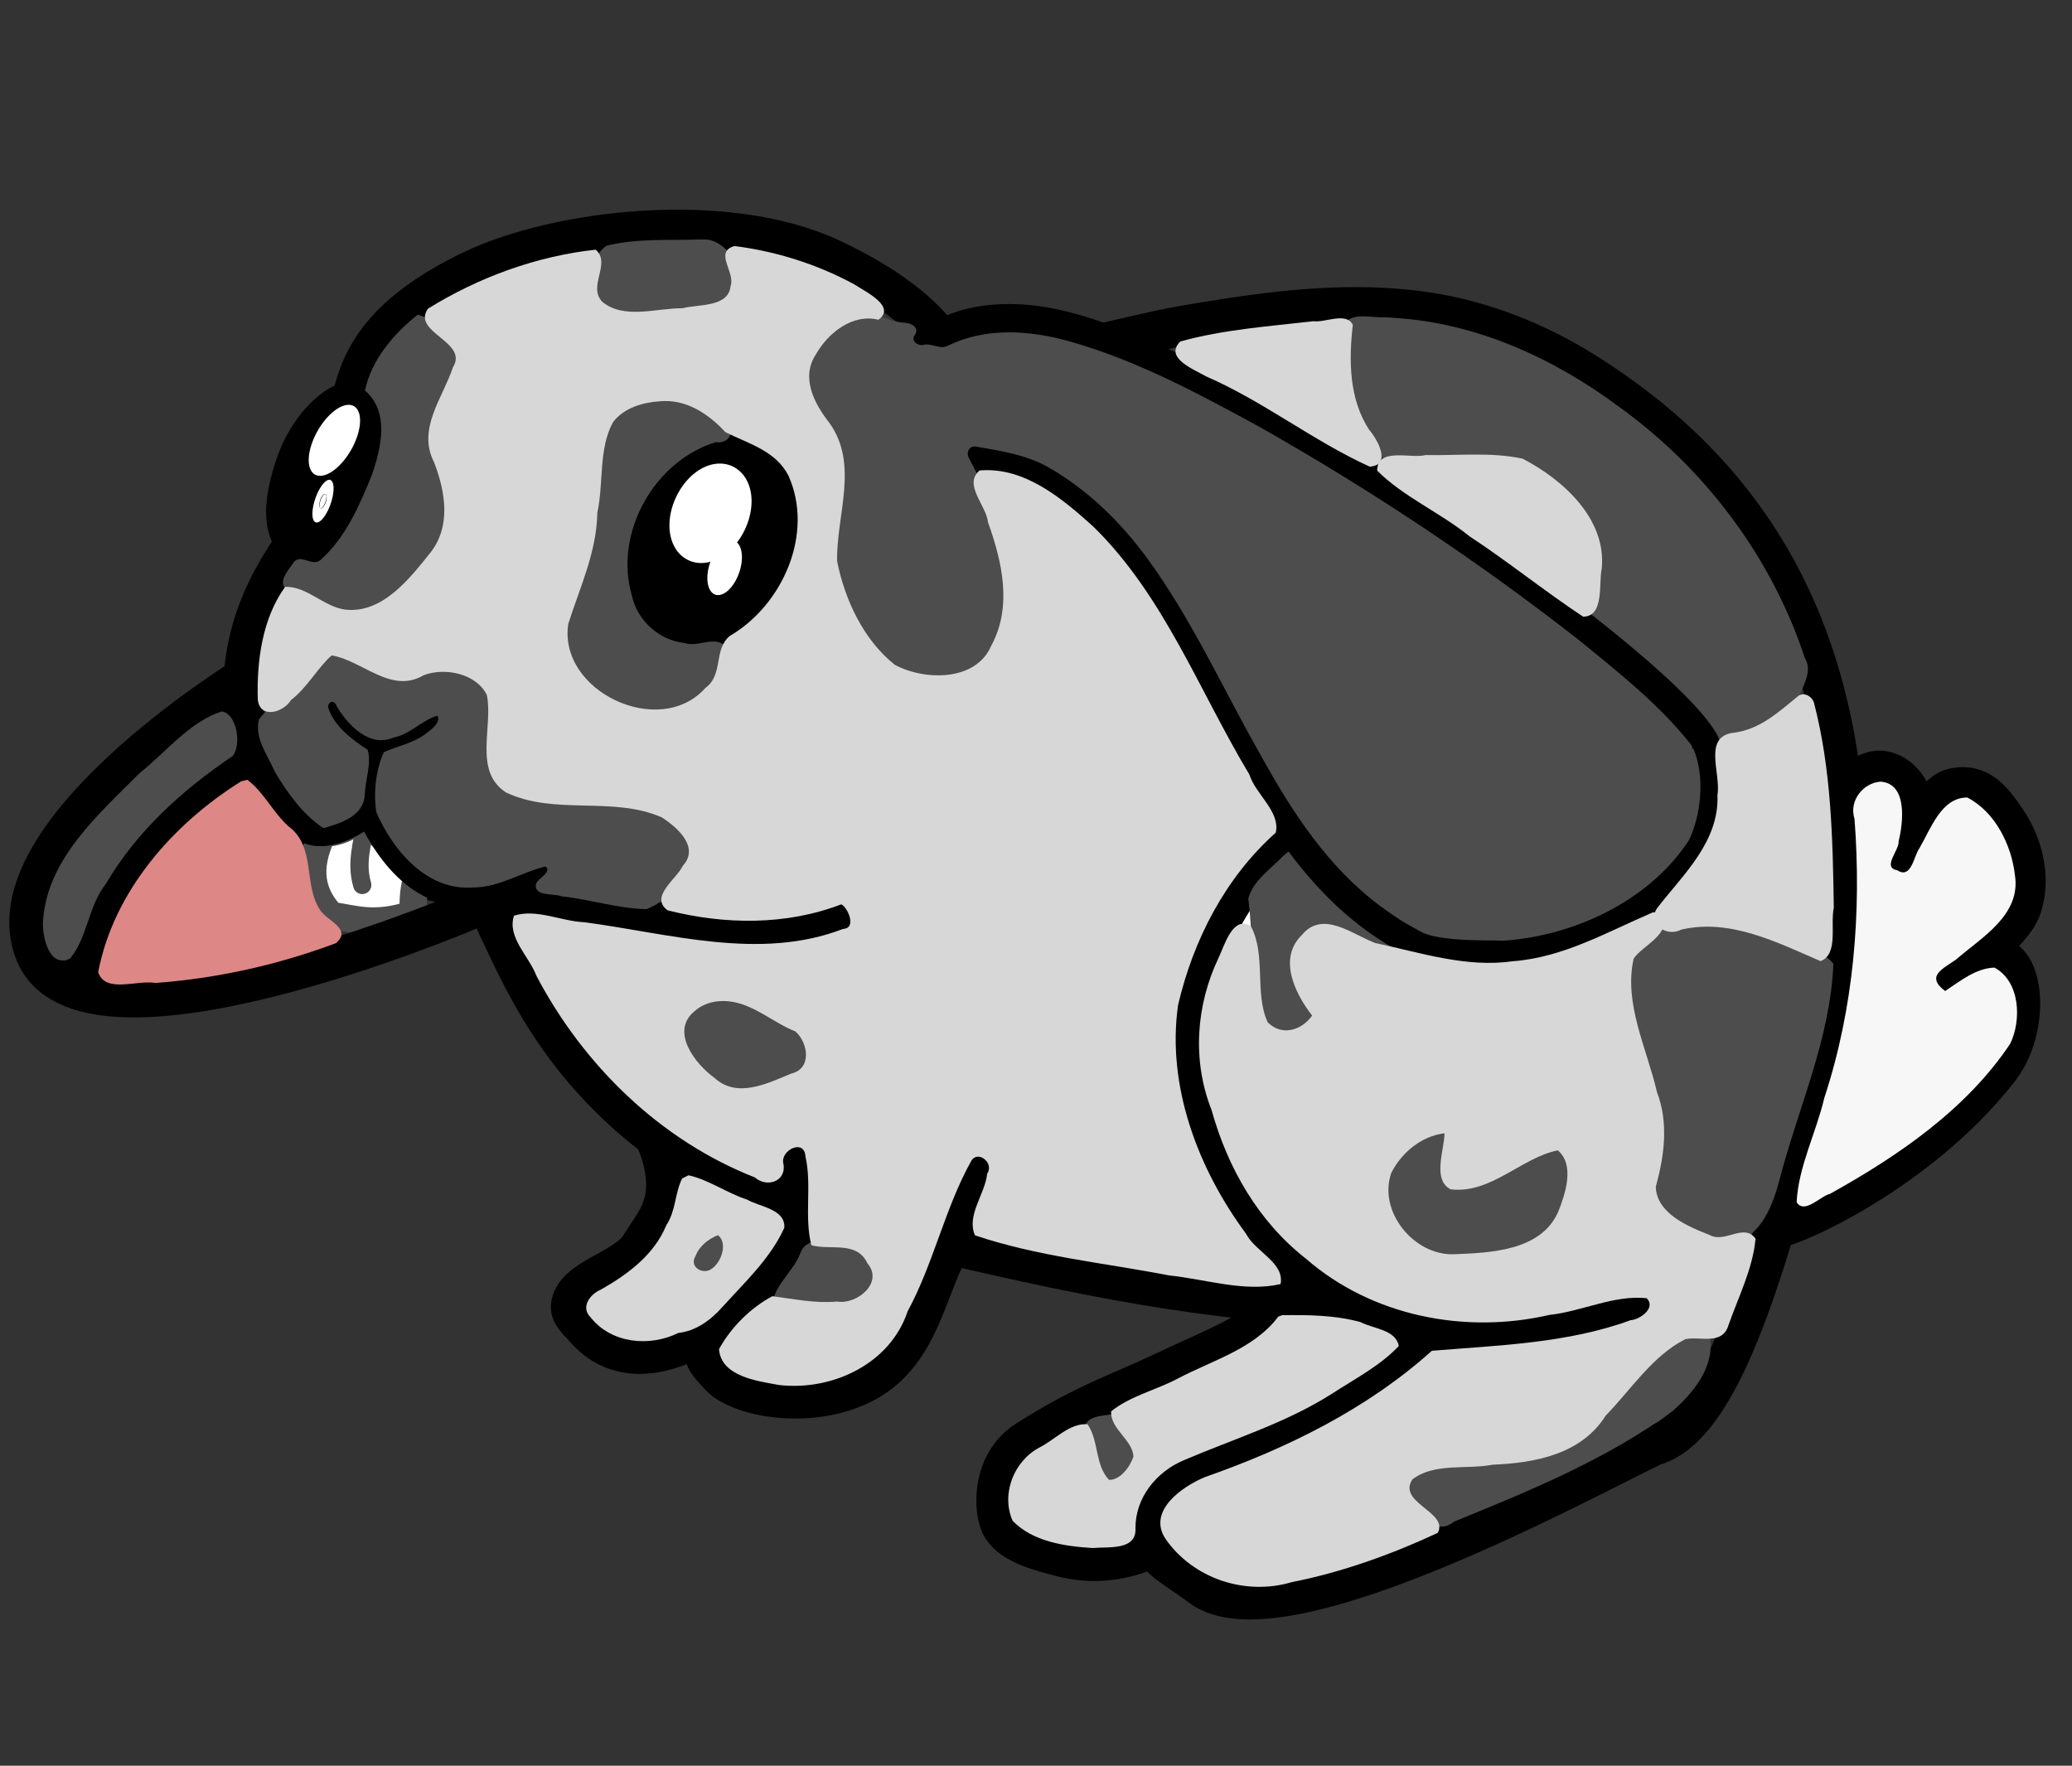 <?xml version="1.0" encoding="UTF-8" standalone="no"?>
<!-- Created with Inkscape (http://www.inkscape.org/) -->

<svg
   xmlns:dc="http://purl.org/dc/elements/1.1/"
   xmlns:cc="http://creativecommons.org/ns#"
   xmlns:rdf="http://www.w3.org/1999/02/22-rdf-syntax-ns#"
   xmlns:svg="http://www.w3.org/2000/svg"
   xmlns="http://www.w3.org/2000/svg"
   xmlns:sodipodi="http://sodipodi.sourceforge.net/DTD/sodipodi-0.dtd"
   xmlns:inkscape="http://www.inkscape.org/namespaces/inkscape"
   width="88"
   height="75"
   id="svg10388"
   version="1.1"
   inkscape:version="0.48.5 r10040"
   sodipodi:docname="bunny-jump3.svg"
   inkscape:export-filename="/home/rhiannon/caveexplorer/lua-cave-gen/assets/bunny-jump3.png"
   inkscape:export-xdpi="90"
   inkscape:export-ydpi="90">
  <rect width="100%" height="100%" fill="#333333" stroke="none"/>
  <defs
     id="defs10390" />
  <sodipodi:namedview
     id="base"
     pagecolor="#ffffff"
     bordercolor="#666666"
     borderopacity="1.0"
     inkscape:pageopacity="0.0"
     inkscape:pageshadow="2"
     inkscape:zoom="2.8284271"
     inkscape:cx="123.35192"
     inkscape:cy="46.447184"
     inkscape:document-units="px"
     inkscape:current-layer="layer1"
     showgrid="false"
     fit-margin-top="0"
     fit-margin-left="0"
     fit-margin-right="0"
     fit-margin-bottom="0"
     inkscape:window-width="1278"
     inkscape:window-height="781"
     inkscape:window-x="0"
     inkscape:window-y="17"
     inkscape:window-maximized="0"
     showguides="true"
     inkscape:guide-bbox="true">
    <sodipodi:guide
       orientation="1,0"
       position="-9,3.625"
       id="guide12968" />
  </sodipodi:namedview>
  <g
     inkscape:label="Layer 1"
     inkscape:groupmode="layer"
     id="layer1"
     transform="translate(-293.883,-149.223)">
    <path
       style="fill:#ffffff;fill-opacity:0;fill-rule:nonzero;stroke:#000000;stroke-width:1.705;stroke-linecap:butt;stroke-linejoin:miter;stroke-miterlimit:4;stroke-opacity:1;stroke-dasharray:none"
       d="m 334.072,164.005 c 0,0 -0.868,-1.93 -4.952,-3.818 -4.425,-2.046 -11.565,-1.233 -15.235,0.544 -7.053,3.415 -4.173,7.113 -6.214,9.818 -1.999,2.649 -3.377,4.694 -3.468,8.014 -0.069,2.529 1.705,6.068 5.119,7.194 5.817,1.919 8.611,1.797 12.89,2.712 3.376,0.722 5.713,0.54 7.982,-0.546"
       id="path9922-1-4-5"
       inkscape:connector-curvature="0"
       sodipodi:nodetypes="cssssssc" />
    <path
       style="fill:#000000;fill-opacity:1;fill-rule:nonzero;stroke:#000000;stroke-width:1.705;stroke-linecap:butt;stroke-linejoin:miter;stroke-miterlimit:4;stroke-opacity:1;stroke-dasharray:none"
       d="m 309.541,166.602 c 0.834,1.777 -1.87,6.303 -2.394,6.111 -0.926,-0.339 -1.585,-1.256 -0.67,-3.839 0.724,-2.043 2.58,-3.303 3.064,-2.271 z"
       id="path9924-5-2-5"
       inkscape:connector-curvature="0"
       sodipodi:nodetypes="ssss" />
    <path
       sodipodi:type="arc"
       style="fill:#ffffff;fill-opacity:1;fill-rule:nonzero;stroke:#ffffff;stroke-width:7.897;stroke-linecap:butt;stroke-linejoin:miter;stroke-miterlimit:4;stroke-opacity:1;stroke-dasharray:none"
       id="path9926-2-1-0"
       sodipodi:cx="246.53337"
       sodipodi:cy="1104.5435"
       sodipodi:rx="3.8544929"
       sodipodi:ry="4.1628523"
       d="m 250.388,1104.543 a 3.854,4.163 0 1 1 -7.709,0 3.854,4.163 0 1 1 7.709,0 z"
       transform="matrix(0.091,0.052,-0.102,0.179,398.314,-42.607)"
       inkscape:transform-center-x="4.2447684"
       inkscape:transform-center-y="0.4997621" />
    <path
       sodipodi:type="arc"
       style="fill:#ffffff;fill-opacity:1;fill-rule:nonzero;stroke:#ffffff;stroke-width:16.733;stroke-linecap:butt;stroke-linejoin:miter;stroke-miterlimit:4;stroke-opacity:1;stroke-dasharray:none"
       id="path9926-1-7-1-1"
       sodipodi:cx="246.53337"
       sodipodi:cy="1104.5435"
       sodipodi:rx="3.8544929"
       sodipodi:ry="4.1628523"
       d="m 250.388,1104.543 a 3.854,4.163 0 1 1 -7.709,0 3.854,4.163 0 1 1 7.709,0 z"
       transform="matrix(0.023,0.019,-0.028,0.07,332.858,88.507)"
       inkscape:transform-center-x="1.0893764"
       inkscape:transform-center-y="0.12830452" />
    <path
       style="fill:#000000;fill-opacity:1;fill-rule:nonzero;stroke:#000000;stroke-width:1.162;stroke-linecap:butt;stroke-linejoin:miter;stroke-miterlimit:4;stroke-opacity:1"
       d="m 326.937,173.736 c -1.088,2.128 -3.224,3.191 -4.77,2.376 -1.546,-0.816 -1.917,-3.202 -0.829,-5.33 1.088,-2.128 3.224,-3.191 4.77,-2.376 1.546,0.816 1.917,3.202 0.829,5.33 z"
       id="path9946-1-9-0"
       inkscape:connector-curvature="0" />
    <path
       sodipodi:type="arc"
       style="fill:#ffffff;fill-opacity:1;fill-rule:nonzero;stroke:#ffffff;stroke-width:6.149;stroke-linecap:butt;stroke-linejoin:miter;stroke-miterlimit:4;stroke-opacity:1;stroke-dasharray:none"
       id="path9949-4-8-0"
       sodipodi:cx="217.08504"
       sodipodi:cy="1121.1949"
       sodipodi:rx="5.5504699"
       sodipodi:ry="8.4798841"
       d="m 222.636,1121.195 a 5.55,8.48 0 1 1 -11.101,0 5.55,8.48 0 1 1 11.101,0 z"
       transform="matrix(0.167,0.085,-0.084,0.171,381.986,-39.151)" />
    <path
       sodipodi:type="arc"
       style="fill:#ffffff;fill-opacity:1;fill-rule:nonzero;stroke:#ffffff;stroke-width:6.197;stroke-linecap:butt;stroke-linejoin:miter;stroke-miterlimit:4;stroke-opacity:1;stroke-dasharray:none"
       id="path9926-1-4-2-7-6"
       sodipodi:cx="246.53337"
       sodipodi:cy="1104.5435"
       sodipodi:rx="3.8544929"
       sodipodi:ry="4.1628523"
       d="m 250.388,1104.543 a 3.854,4.163 0 1 1 -7.709,0 3.854,4.163 0 1 1 7.709,0 z"
       transform="matrix(0.094,0.014,-0.046,0.16,352.294,-6.844)"
       inkscape:transform-center-x="3.6010486"
       inkscape:transform-center-y="1.6386612" />
    <path
       style="fill:#ffffff;fill-opacity:1;fill-rule:nonzero;stroke:#4d4d4d;stroke-width:1.162;stroke-linecap:round;stroke-linejoin:miter;stroke-miterlimit:4;stroke-opacity:1;stroke-dasharray:none"
       d="m 307.605,184.6 c -0.766,1.555 -0.463,2.646 0.355,3.512 0.907,0.11 1.81,0.502 3.479,-0.076 -0.053,-1.148 0.179,-1.645 0.444,-2.422 -0.769,-0.664 -2.133,-0.304 -2.29,-2.022 -0.455,0.555 -1.279,1.057 -1.988,1.009 z"
       id="path9973-5-7-5"
       inkscape:connector-curvature="0"
       sodipodi:nodetypes="cccccc" />
    <path
       style="fill:#ffffff;fill-opacity:1;fill-rule:nonzero;stroke:#4d4d4d;stroke-width:0.775;stroke-linecap:round;stroke-linejoin:miter;stroke-miterlimit:4;stroke-opacity:1;stroke-dasharray:none"
       d="m 309.372,184.313 c -0.057,0.633 -0.395,1.524 -0.104,2.498"
       id="path9975-2-8-5"
       inkscape:connector-curvature="0"
       sodipodi:nodetypes="cc" />
    <path
       style="fill:#ffffff;fill-opacity:0;fill-rule:nonzero;stroke:#000000;stroke-width:1.162;stroke-linecap:round;stroke-linejoin:miter;stroke-miterlimit:4;stroke-opacity:1;stroke-dasharray:none"
       d="m 306.421,183.903 c 0.474,1.084 1.908,0.766 3.109,-0.199 l 0.278,-2.633"
       id="path9969-4-7-0"
       inkscape:connector-curvature="0"
       sodipodi:nodetypes="ccc" />
    <path
       style="fill:#ffffff;fill-opacity:1;fill-rule:nonzero;stroke:#000000;stroke-width:1.162;stroke-linecap:round;stroke-linejoin:miter;stroke-miterlimit:4;stroke-opacity:1;stroke-dasharray:none"
       d="m 309.566,183.7 c 2.317,4.854 5.411,3.503 7.393,2.5"
       id="path9971-3-6-8"
       inkscape:connector-curvature="0"
       sodipodi:nodetypes="cc" />
    <path
       style="fill:#ffffff;fill-opacity:1;fill-rule:nonzero;stroke:#000000;stroke-width:1.162;stroke-linecap:round;stroke-linejoin:miter;stroke-miterlimit:4;stroke-opacity:1;stroke-dasharray:none"
       d="m 307.963,179.215 c 0.3,0.813 0.918,1.244 1.763,1.713 1.084,-0.037 2.156,-0.566 2.606,-1.16"
       id="path9977-6-2-7"
       inkscape:connector-curvature="0"
       sodipodi:nodetypes="ccc" />
    <path
       style="fill:#ffffff;fill-opacity:0;fill-rule:nonzero;stroke:#000000;stroke-width:1.705;stroke-linecap:round;stroke-linejoin:miter;stroke-miterlimit:4;stroke-opacity:1;stroke-dasharray:none"
       d="m 304.216,178.025 c 0,0 -10.804,6.663 -8.851,11.641 2.027,5.169 18.308,-1.739 18.308,-1.739"
       id="path9981-8-5-8"
       inkscape:connector-curvature="0"
       sodipodi:nodetypes="csc" />
    <path
       style="fill:#ffffff;fill-opacity:0;fill-rule:nonzero;stroke:#000000;stroke-width:1.705;stroke-linecap:round;stroke-linejoin:miter;stroke-miterlimit:4;stroke-opacity:1;stroke-dasharray:none"
       d="m 304.68,181.425 c -1.728,1.094 -6.071,3.462 -7.3,9.379"
       id="path9983-5-0-1"
       inkscape:connector-curvature="0"
       sodipodi:nodetypes="cc" />
    <path
       style="fill:#ffffff;fill-opacity:0;fill-rule:nonzero;stroke:#000000;stroke-width:1.705;stroke-linecap:round;stroke-linejoin:miter;stroke-miterlimit:4;stroke-opacity:1;stroke-dasharray:none"
       d="m 314.38,187.324 c 1.147,1.931 2.201,5.809 6.384,9.437 3.664,3.178 8.515,4.184 13.235,5.28 6.099,1.416 13.322,3.007 20.728,2.589 2.206,-0.062 -3.775,5.078 -8.988,6.478 -1.349,0.362 -3.736,1.473 -2.972,3.583 0.3,0.829 1.014,1.087 2.132,1.929 3.295,2.48 15.799,-4.338 19.193,-5.987 3.329,-0.913 5.19,-9.64 6.838,-14.877 0.003,-0.009 0.007,-0.015 0.009,-0.023 1.083,-2.633 1.359,-5.698 1.388,-8.531 0.104,-10.165 -3.403,-17.35 -11.217,-22.217 -1.989,-1.239 -4.258,-2.133 -6.572,-2.491 -0.648,-0.1 -1.306,-0.163 -1.96,-0.196 -2.837,-0.142 -5.715,0.291 -8.515,0.774 -2.109,0.364 -7.311,1.78 -8.334,1.759"
       id="path9985-3-2-7"
       inkscape:connector-curvature="0"
       sodipodi:nodetypes="csscssscccsccscc" />
    <path
       style="fill:#ffffff;fill-opacity:1;fill-rule:nonzero;stroke:#000000;stroke-width:1.705;stroke-linecap:round;stroke-linejoin:miter;stroke-miterlimit:4;stroke-opacity:1;stroke-dasharray:none"
       d="m 327.66,198.413 c 0,0 0.112,1.771 0.035,2.907 -0.068,0.995 -1.006,1.595 -1.572,2.482 -0.674,1.056 -2.188,1.7 -2.293,2.883 -0.031,0.344 0.347,0.655 0.6,0.951 0.77,0.897 3.742,1.496 6.031,0.383 2.281,-1.109 2.683,-3.614 3.536,-5.386 0.465,-0.966 1.409,-3.819 1.409,-3.819"
       id="path9989-2-5-5"
       inkscape:connector-curvature="0"
       sodipodi:nodetypes="cssssssc" />
    <path
       style="fill:#ffffff;fill-opacity:0;fill-rule:nonzero;stroke:#000000;stroke-width:1.705;stroke-linecap:round;stroke-linejoin:miter;stroke-miterlimit:4;stroke-opacity:1;stroke-dasharray:none"
       d="m 321.673,197.484 c 0,0 0.574,1.133 0.497,2.268 -0.068,0.995 -0.53,1.512 -1.095,2.399 -0.674,1.056 -2.838,1.37 -2.943,2.554 -0.031,0.345 0.347,0.655 0.6,0.951 0.77,0.897 2.193,1.618 4.482,0.505"
       id="path9989-3-1-0-5"
       inkscape:connector-curvature="0"
       sodipodi:nodetypes="cssssc" />
    <path
       style="fill:#ffffff;fill-opacity:1;fill-rule:nonzero;stroke:#000000;stroke-width:1.705;stroke-linecap:round;stroke-linejoin:miter;stroke-miterlimit:4;stroke-opacity:1;stroke-dasharray:none"
       d="m 363.496,204.694 c 0,0 -3.673,1.097 -5.569,1.209 -1.589,0.094 -3.243,0.044 -4.754,-0.458 -1.861,-0.618 -3.602,-1.707 -5.031,-3.053 -1.036,-0.976 -1.875,-2.202 -2.433,-3.513 -0.886,-2.079 -1.849,-4.441 -1.348,-6.646 1.785,-7.862 6.658,-8.924 9.907,-9.525 5.34,-0.987 10.635,1.299 10.635,1.299"
       id="path10011-1-7-9"
       inkscape:connector-curvature="0"
       sodipodi:nodetypes="cssssssc" />
    <path
       style="fill:#000000;fill-opacity:0;fill-rule:nonzero;stroke:#000000;stroke-width:1.705;stroke-linecap:round;stroke-linejoin:miter;stroke-miterlimit:4;stroke-opacity:1;stroke-dasharray:none"
       d="m 347.637,204.568 c 0.394,0.975 -1.771,1.713 -4.416,2.972 -1.606,0.765 -3.291,1.307 -5.746,2.882 -1.502,0.964 -1.427,3.036 -1.029,3.676 0.461,0.741 1.724,1.04 2.567,1.256 2.158,0.553 3.817,-0.417 3.817,-0.417"
       id="path10014-9-0-1"
       inkscape:connector-curvature="0"
       sodipodi:nodetypes="cssssc" />
    <path
       style="fill:#000000;fill-opacity:0;fill-rule:nonzero;stroke:#000000;stroke-width:1.705;stroke-linecap:round;stroke-linejoin:miter;stroke-miterlimit:4;stroke-opacity:1;stroke-dasharray:none"
       d="m 369.392,201.312 c -0.178,0.345 5.74,-2.009 9.379,-6.666 1.24,-1.587 1.119,-4.201 0.183,-4.674 -0.937,-0.472 -2.805,1.08 -2.805,1.08 0,0 3.108,-1.919 3.576,-3.266 0.467,-1.347 -0.01,-2.786 -0.608,-3.671 -0.598,-0.886 -1.156,-1.663 -2.296,-1.403 -1.14,0.26 -2.336,3.624 -2.336,3.624 0,0 0.964,-2.15 0.623,-3.174 -0.188,-0.565 -0.656,-1.133 -1.327,-1.202 -0.67,-0.069 -1.451,0.746 -1.451,0.746"
       id="path10020-6-2-8"
       inkscape:connector-curvature="0"
       sodipodi:nodetypes="csscssscssc" />
    <path
       style="fill:#000000;fill-opacity:0;fill-rule:nonzero;stroke:#502d16;stroke-width:0;stroke-linecap:round;stroke-linejoin:miter;stroke-miterlimit:4;stroke-opacity:1;stroke-dasharray:none"
       d="m 331.958,162.572 c -0.229,0.965 -0.418,2.016 -0.201,2.994 0.944,0.71 2.522,0.25 3.264,1.318 0.409,0.605 0.8,1.722 -0.007,2.212 -0.438,0.365 -1.025,0.224 -1.516,0.356 -0.115,0.486 0.469,0.867 0.582,1.324 1.589,3.459 1.023,7.391 0.35,11.008 -0.644,3.861 -1.744,7.783 -1.171,11.721 0.274,1.795 0.923,3.625 2.393,4.78 2.294,1.896 5.435,2.999 8.408,2.404 1.624,-0.347 3.274,-1.509 3.584,-3.228 -0.062,-3.335 -0.974,-6.582 -1.772,-9.802 -1.715,-6.185 -3.664,-12.375 -6.74,-18.027 -1.106,-1.934 -2.48,-4.043 -4.7,-4.758 -0.541,-0.19 -1.309,0.058 -1.724,-0.382 -0.231,-0.403 0.317,-0.605 0.395,-0.914 -0.236,-0.438 -0.726,-0.74 -1.092,-1.053 l -0.054,0.045 z"
       id="path10024-4-6-0"
       inkscape:connector-curvature="0" />
    <path
       style="fill:#4d4d4d;fill-opacity:1;fill-rule:nonzero;stroke:#000000;stroke-width:0;stroke-linecap:round;stroke-linejoin:miter;stroke-miterlimit:4;stroke-opacity:1;stroke-dasharray:none"
       d="m 352.672,162.697 c -0.505,0.031 -1.099,-0.168 -1.548,0.121 -0.254,0.651 -0.149,1.402 -0.212,2.093 -0.05,1.184 0.403,2.375 1.144,3.285 0.905,1.043 2.427,0.799 3.636,0.647 0.854,-0.087 1.745,-0.049 2.587,0.07 1.469,0.744 2.93,1.91 3.325,3.582 0.07,1.261 -0.339,2.493 -0.305,3.749 0.157,1.158 0.955,2.113 1.759,2.906 1.235,1.175 2.991,1.89 4.697,1.513 0.997,-0.189 2.075,-0.663 2.465,-1.679 0.193,-0.585 0.682,-1.216 0.312,-1.826 -1.414,-4.28 -4.235,-8.025 -7.873,-10.646 -2.768,-2.062 -6.036,-3.562 -9.513,-3.784 -0.158,-0.015 -0.316,-0.023 -0.475,-0.03 z"
       id="path10044-6-0-5"
       inkscape:connector-curvature="0" />
    <path
       style="fill:#4d4d4d;fill-opacity:1;fill-rule:nonzero;stroke:#000000;stroke-width:0;stroke-linecap:round;stroke-linejoin:miter;stroke-miterlimit:4;stroke-opacity:1;stroke-dasharray:none"
       d="m 311.585,162.621 c -1.014,0.809 -1.934,1.911 -2.202,3.191 1.059,0.906 0.687,2.449 0.294,3.584 -0.522,1.287 -1.106,2.641 -2.144,3.575 -0.372,0.405 -0.904,-0.32 -1.213,0.192 -0.235,0.327 -0.729,0.895 -0.149,1.157 1.068,0.687 2.4,1.7 3.723,1.02 1.508,-0.846 2.812,-2.252 3.229,-3.965 0.438,-1.585 -1.294,-3.032 -0.499,-4.584 0.324,-0.909 1.237,-1.813 0.886,-2.84 -0.4,-0.67 -1.159,-1.123 -1.868,-1.361 l -0.057,0.031 z"
       id="path10078-8-2-4"
       inkscape:connector-curvature="0" />
    <path
       style="fill:#4d4d4d;fill-opacity:1;fill-rule:nonzero;stroke:#000000;stroke-width:0;stroke-linecap:round;stroke-linejoin:miter;stroke-miterlimit:4;stroke-opacity:1;stroke-dasharray:none"
       d="m 322.197,165.907 c -1.143,-0.039 -2.656,0.39 -2.874,1.692 -0.35,1.801 -0.339,3.666 -0.623,5.469 -0.494,1.266 -1.616,2.659 -0.966,4.071 0.868,1.869 3.111,3.097 5.13,2.434 1.111,-0.424 2.228,-1.647 1.83,-2.904 -0.459,-0.468 -1.187,0.07 -1.746,-0.135 -1.093,-0.125 -2.01,-0.966 -2.237,-2.044 -0.755,-2.65 0.973,-5.698 3.582,-6.49 0.42,0.101 0.857,-0.355 0.482,-0.708 -0.62,-0.849 -1.485,-1.452 -2.578,-1.385 z"
       id="path10080-0-4-6"
       inkscape:connector-curvature="0" />
    <path
       style="fill:#4d4d4d;fill-opacity:1;fill-rule:nonzero;stroke:#000000;stroke-width:0;stroke-linecap:round;stroke-linejoin:miter;stroke-miterlimit:4;stroke-opacity:1;stroke-dasharray:none"
       d="m 323.675,159.394 c -1.341,0.048 -2.738,-0.058 -4.039,0.268 -0.823,0.617 -0.987,2.009 -0.366,2.824 0.742,0.474 1.727,0.208 2.556,0.261 1.12,-0.108 2.578,0.143 3.369,-0.851 0.451,-0.924 -0.205,-2.24 -1.18,-2.484 -0.113,-0.013 -0.226,-0.02 -0.339,-0.018 z"
       id="path10082-0-5-0"
       inkscape:connector-curvature="0" />
    <path
       style="fill:#4d4d4d;fill-opacity:1;fill-rule:nonzero;stroke:#000000;stroke-width:0;stroke-linecap:round;stroke-linejoin:miter;stroke-miterlimit:4;stroke-opacity:1;stroke-dasharray:none"
       d="m 307.959,176.66 c -0.597,0.008 -0.704,0.662 -0.926,1.08 -0.521,0.865 -1.56,1.243 -2.149,2.035 -0.215,0.782 0.374,1.533 0.669,2.223 0.535,0.905 1.19,1.824 2.068,2.4 0.743,-0.21 1.733,-0.515 1.755,-1.456 0.032,-0.62 0.29,-1.282 0.123,-1.873 -0.677,-0.442 -1.45,-1.013 -1.684,-1.819 0.024,-0.269 0.295,-0.298 0.373,-0.014 0.485,0.789 1.384,1.754 2.404,1.316 0.707,-0.134 1.212,-0.739 1.866,-0.931 0.185,0.289 -0.321,0.639 -0.536,0.801 -0.528,0.378 -1.183,0.501 -1.737,0.749 -0.348,0.779 -0.447,1.717 -0.318,2.558 0.716,1.628 2.144,3.334 4.098,3.19 1.105,0.005 2.046,-0.641 3.081,-0.892 0.321,0.224 -0.344,0.51 -0.402,0.751 -0.082,0.545 0.753,0.375 1.092,0.518 1.206,0.125 2.391,0.523 3.599,0.542 0.843,-0.31 1.471,-1.077 2.009,-1.774 0.533,-0.622 0.122,-1.46 -0.436,-1.898 -1.043,-1.091 -2.623,-1.15 -4.031,-0.991 -1.167,-0.044 -2.456,-0.051 -3.501,-0.626 -0.761,-0.492 -0.404,-1.555 -0.469,-2.311 -0.08,-0.637 0.258,-1.43 -0.115,-1.963 -0.779,-0.661 -1.893,-1.33 -2.894,-0.707 -0.56,0.238 -1.189,0.487 -1.733,0.074 -0.744,-0.292 -1.403,-0.889 -2.205,-0.982 z"
       id="path10084-9-7-5"
       inkscape:connector-curvature="0" />
    <path
       style="fill:#4d4d4d;fill-opacity:1;fill-rule:nonzero;stroke:#000000;stroke-width:0;stroke-linecap:round;stroke-linejoin:miter;stroke-miterlimit:4;stroke-opacity:1;stroke-dasharray:none"
       d="m 324.494,191.37 c -0.913,-0.055 -1.849,0.702 -1.974,1.604 0.17,1.545 1.647,2.811 3.166,2.904 0.766,-0.401 1.611,-0.584 2.404,-0.893 0.815,-0.56 0.468,-2.023 -0.419,-2.339 -0.92,-0.229 -1.504,-1.128 -2.491,-1.197 -0.227,-0.041 -0.455,-0.079 -0.687,-0.078 z"
       id="path10086-1-5-0"
       inkscape:connector-curvature="0" />
    <path
       style="fill:#4d4d4d;fill-opacity:1;fill-rule:nonzero;stroke:#000000;stroke-width:0;stroke-linecap:round;stroke-linejoin:miter;stroke-miterlimit:4;stroke-opacity:1;stroke-dasharray:none"
       d="m 324.426,201.297 c -0.902,0.076 -1.867,1.244 -1.241,2.082 0.495,0.387 1.41,0.203 1.584,-0.459 0.267,-0.486 0.383,-1.498 -0.344,-1.623 z"
       id="path10088-6-3-6"
       inkscape:connector-curvature="0" />
    <path
       style="fill:#4d4d4d;fill-opacity:1;fill-rule:nonzero;stroke:#000000;stroke-width:0;stroke-linecap:round;stroke-linejoin:miter;stroke-miterlimit:4;stroke-opacity:1;stroke-dasharray:none"
       d="m 329.73,201.823 c -0.638,0.056 -1.628,-0.097 -1.873,0.676 -0.282,0.687 -0.946,1.212 -1.136,1.915 0.48,0.566 1.38,0.441 2.056,0.529 0.976,0.066 2.381,-0.161 2.557,-1.339 0.077,-0.887 -0.756,-1.707 -1.604,-1.78 z"
       id="path10090-2-5-4"
       inkscape:connector-curvature="0" />
    <path
       style="fill:#4d4d4d;fill-opacity:1;fill-rule:nonzero;stroke:#000000;stroke-width:0;stroke-linecap:round;stroke-linejoin:miter;stroke-miterlimit:4;stroke-opacity:1;stroke-dasharray:none"
       d="m 341.211,209.285 c -0.423,0.075 -1.348,0.05 -1.229,0.705 0.19,0.852 0.092,2.066 0.981,2.533 0.895,-0.122 1.846,-1.277 1.192,-2.132 -0.322,-0.324 -0.465,-0.783 -0.789,-1.074 -0.05,-0.017 -0.102,-0.033 -0.155,-0.032 z"
       id="path10092-0-3-5"
       inkscape:connector-curvature="0" />
    <path
       style="fill:#4d4d4d;fill-opacity:1;fill-rule:nonzero;stroke:#000000;stroke-width:0;stroke-linecap:round;stroke-linejoin:miter;stroke-miterlimit:4;stroke-opacity:1;stroke-dasharray:none"
       d="m 365.269,205.743 c -1.778,0.914 -2.804,2.703 -4.062,4.176 -1.104,1.185 -2.877,1.035 -4.352,1.249 -1.069,0.199 -2.416,-0.227 -3.273,0.639 -0.545,0.556 -0.081,1.34 0.472,1.674 0.456,0.423 0.989,0.86 1.58,0.375 3.208,-1.306 6.475,-2.641 9.278,-4.693 0.865,-0.747 1.765,-1.843 1.605,-3.054 -0.171,-0.56 -0.785,-0.648 -1.247,-0.366 z"
       id="path10094-9-0-6"
       inkscape:connector-curvature="0" />
    <path
       style="fill:#4d4d4d;fill-opacity:1;fill-rule:nonzero;stroke:#000000;stroke-width:0;stroke-linecap:round;stroke-linejoin:miter;stroke-miterlimit:4;stroke-opacity:1;stroke-dasharray:none"
       d="m 355.292,196.945 c -1.038,0.19 -2.09,0.798 -2.629,1.732 -0.804,1.715 0.601,3.82 2.392,4.1 1.353,0.249 2.801,0.001 4.051,-0.558 1.359,-0.681 1.883,-2.412 1.641,-3.831 -0.061,-0.563 -0.654,-0.934 -1.161,-0.622 -1.232,0.5 -2.264,1.525 -3.591,1.76 -0.871,-0.039 -0.87,-1.118 -0.592,-1.729 0.14,-0.252 0.561,-0.73 0.057,-0.842 -0.055,-0.014 -0.112,-0.01 -0.168,-0.011 z"
       id="path10096-8-9-9"
       inkscape:connector-curvature="0" />
    <path
       style="fill:#4d4d4d;fill-opacity:1;fill-rule:nonzero;stroke:#000000;stroke-width:0;stroke-linecap:round;stroke-linejoin:miter;stroke-miterlimit:4;stroke-opacity:1;stroke-dasharray:none"
       d="m 366.418,188.173 c -1.354,0.052 -3.007,0.495 -3.59,1.861 -0.384,1.304 0.288,2.622 0.56,3.885 0.295,1.387 1.164,2.75 0.862,4.193 -0.195,0.775 -0.804,1.718 -0.12,2.429 0.796,0.95 2.069,1.819 3.357,1.538 1.223,-0.399 1.702,-1.688 1.996,-2.825 0.789,-3.02 2.143,-5.94 2.266,-9.099 -0.408,-0.508 -1.187,-0.673 -1.763,-1.002 -1.132,-0.499 -2.318,-0.941 -3.568,-0.979 z"
       id="path10098-3-8-1"
       inkscape:connector-curvature="0" />
    <path
       style="fill:#4d4d4d;fill-opacity:1;fill-rule:nonzero;stroke:#000000;stroke-width:0;stroke-linecap:round;stroke-linejoin:miter;stroke-miterlimit:4;stroke-opacity:1;stroke-dasharray:none"
       d="m 354.978,183.029 c -2.345,0.303 -4.772,0.99 -6.604,2.556 -0.52,0.554 -1.283,1.045 -1.475,1.812 0.25,1.922 0.017,3.294 0.338,5.189 0.079,0.468 1.392,0.977 1.72,0.74 0.382,-0.277 1.328,-0.611 0.942,-1.188 -0.419,-0.626 -1.081,-1.308 -0.923,-2.121 0.14,-0.721 0.704,-1.498 1.533,-1.218 0.912,0.308 1.672,1.165 2.633,1.116 1.839,-0.093 3.893,-1.098 4.619,-2.941 0.37,-1.244 -0.723,-2.315 -1.495,-3.136 -0.355,-0.353 -0.731,-0.839 -1.288,-0.81 z"
       id="path10100-5-3-8"
       inkscape:connector-curvature="0"
       sodipodi:nodetypes="cccssssssccc" />
    <path
       style="fill:#4d4d4d;fill-opacity:1;fill-rule:nonzero;stroke:#000000;stroke-width:0;stroke-linecap:round;stroke-linejoin:miter;stroke-miterlimit:4;stroke-opacity:1;stroke-dasharray:none"
       d="m 356.89,172.619 c -1.254,-0.145 -2.483,0.714 -2.753,1.948 -0.501,1.746 0.582,3.886 2.456,4.17 0.665,0.176 1.536,-0.114 1.568,-0.905 0.236,-0.888 -0.317,-1.965 0.294,-2.725 0.811,-0.444 0.617,-1.607 -0.068,-2.072 -0.414,-0.345 -0.982,-0.391 -1.498,-0.416 z"
       id="path10102-2-0-0"
       inkscape:connector-curvature="0" />
    <path
       style="fill:#4d4d4d;fill-opacity:1;fill-rule:nonzero;stroke:#000000;stroke-width:0;stroke-linecap:round;stroke-linejoin:miter;stroke-miterlimit:4;stroke-opacity:1;stroke-dasharray:none"
       d="m 346.291,165.62 c -0.995,0.029 -2.041,-0.205 -3.008,0.071 -0.994,0.586 -0.929,2.142 -0.073,2.826 1.002,1.052 2.486,1.947 2.514,3.577 0.187,1.312 -0.2,2.768 0.452,3.977 0.903,1.413 3.194,1.879 4.462,0.711 0.856,-1.105 0.426,-2.65 0.029,-3.855 -0.368,-1.503 -2.2,-1.836 -2.829,-3.126 -0.143,-1.07 0.101,-2.196 -0.202,-3.264 -0.048,-0.488 -0.366,-1.033 -0.948,-0.895 -0.133,-0.008 -0.265,-0.014 -0.398,-0.022 z"
       id="path10104-9-7-3"
       inkscape:connector-curvature="0" />
    <path
       style="fill:#f7f7f7;fill-opacity:1;fill-rule:nonzero;stroke:#000000;stroke-width:0;stroke-linecap:round;stroke-linejoin:miter;stroke-miterlimit:4;stroke-opacity:1;stroke-dasharray:none"
       d="m 373.754,182.423 c -0.747,0.053 -1.354,0.817 -1.108,1.58 0.303,3.994 -0.031,8.046 -1.284,11.859 -0.349,1.486 -1.098,2.908 -1.175,4.426 0.333,0.526 1.016,-0.267 1.414,-0.354 2.905,-1.614 5.793,-3.588 7.657,-6.377 0.495,-1.02 0.416,-2.654 -0.67,-3.235 -0.788,0.026 -1.458,0.575 -2.093,0.995 -0.84,-0.63 -0.109,-0.934 0.47,-1.342 1.082,-0.944 2.756,-1.88 2.495,-3.576 -0.147,-1.289 -0.841,-2.69 -2.023,-3.301 -1.109,-0.009 -1.56,1.35 -2.035,2.155 -0.24,0.325 -0.337,1.324 -0.936,0.936 -0.67,-0.119 0.082,-0.836 0.054,-1.232 0.192,-0.785 0.392,-2.452 -0.768,-2.533 z"
       id="path10116-5-2-8"
       inkscape:connector-curvature="0" />
    <path
       style="fill:#d7d7d7;fill-opacity:1;fill-rule:nonzero;stroke:#2a1431;stroke-width:0;stroke-linecap:round;stroke-linejoin:miter;stroke-miterlimit:4;stroke-opacity:1;stroke-dasharray:none"
       d="m 322.853,199.281 c -0.307,0.614 -0.266,1.379 -0.669,1.979 -0.516,1.259 -1.626,2.08 -2.769,2.732 -0.468,0.194 -0.896,0.754 -0.443,1.191 0.883,1.113 2.507,1.258 3.721,0.657 0.764,-0.086 1.383,-0.551 1.889,-1.122 0.944,-1.043 2.028,-2.052 2.611,-3.344 0.059,-0.797 -1.052,-0.89 -1.58,-1.197 -0.846,-0.273 -1.625,-0.843 -2.488,-1.034 -0.091,0.046 -0.181,0.091 -0.272,0.137 z m 1.524,2.405 c 0.432,0.352 0.137,1.16 -0.273,1.433 -0.365,0.266 -0.969,-0.077 -0.681,-0.546 0.158,-0.421 0.549,-0.728 0.955,-0.887 z"
       id="path12980-5-8"
       inkscape:connector-curvature="0" />
    <path
       style="fill:#d7d7d7;fill-opacity:1;fill-rule:nonzero;stroke:#2a1431;stroke-width:0;stroke-linecap:round;stroke-linejoin:miter;stroke-miterlimit:4;stroke-opacity:1;stroke-dasharray:none"
       d="m 348.174,205.145 c -1.028,1.37 -2.782,1.851 -4.239,2.617 -0.932,0.5 -2.04,0.748 -2.859,1.406 -0.046,0.747 0.892,1.197 0.947,1.911 -0.133,0.434 -0.555,1.012 -1.036,1.002 -0.608,-0.632 -0.429,-1.67 -0.916,-2.362 -0.754,-0.06 -1.374,0.648 -2.032,0.982 -1.096,0.574 -1.646,1.971 -1.152,3.113 0.855,0.893 2.217,1.089 3.403,1.162 0.665,-0.064 1.882,0.121 1.817,-0.858 0.001,-1.283 0.885,-2.376 2.042,-2.866 2.109,-0.905 4.322,-1.575 6.278,-2.814 0.976,-0.638 2.072,-1.199 2.864,-2.043 -0.125,-0.696 -1.068,-0.726 -1.62,-1.013 -1.076,-0.301 -2.234,-0.312 -3.331,-0.296 l -0.118,0.042 -0.049,0.017 z"
       id="path13286-3"
       inkscape:connector-curvature="0" />
    <path
       style="fill:#ffffff;fill-opacity:1;fill-rule:nonzero;stroke:#000000;stroke-width:1.705;stroke-linecap:round;stroke-linejoin:miter;stroke-miterlimit:4;stroke-opacity:1;stroke-dasharray:none"
       d="m 333.297,164.232 c 0.115,-0.38 1.631,-1.544 4.556,-1.169 7.553,0.969 27.467,15.161 28.33,18.056 1.845,6.193 -7.92,10.138 -12.289,7.859 -7.961,-4.152 -8.444,-16.376 -16.273,-19.955 -0.738,-0.338 -2.351,-0.536 -2.351,-0.536"
       id="path9979-6-6-9-5-9-5"
       inkscape:connector-curvature="0"
       sodipodi:nodetypes="cssssc" />
    <path
       style="fill:#4d4d4d;fill-opacity:1;fill-rule:nonzero;stroke:#000000;stroke-width:0;stroke-linecap:round;stroke-linejoin:miter;stroke-miterlimit:4;stroke-opacity:1;stroke-dasharray:none"
       d="m 329.039,163.071 c -1.369,1.069 -1.402,2.935 -0.664,3.666 2.415,2.389 0.093,4.867 0.763,6.869 0.607,1.813 1.572,4.026 3.323,4.529 1.138,0.327 2.478,0.164 3.416,-0.59 0.647,-0.52 1.139,-2.741 1.013,-3.479 -0.299,-1.756 -0.791,-3.433 -1.851,-5.373 -0.14,-0.256 0.006,-0.551 0.302,-0.5 1.064,0.184 2.167,0.352 3.125,0.91 1.665,0.97 3.049,2.332 4.177,3.884 1.892,2.603 3.206,5.546 4.792,8.325 1.317,2.397 2.861,4.76 5.084,6.407 0.72,0.522 1.48,1.057 2.344,1.28 0.409,-0.142 0.738,-0.506 1.117,-0.731 3.157,-2.263 6.351,-4.475 9.48,-6.777 0.235,-0.139 0.426,-0.448 0.204,-0.688 -1.337,-1.678 -3.038,-3.019 -4.692,-4.369 -4.283,-3.355 -8.824,-6.376 -13.555,-9.056 -2.603,-1.422 -5.247,-2.849 -8.116,-3.657 -1.683,-0.474 -3.562,-0.609 -5.178,0.196 -0.318,0.158 -0.68,-0.13 -1.01,-0.046 -0.259,0.066 -0.546,-0.186 -0.395,-0.388 0.234,-0.312 -0.067,-0.527 -0.413,-0.551 -1.348,-0.094 -1.546,-1.204 -3.266,0.139 z"
       id="path10034-3-6-4-6-6-6"
       inkscape:connector-curvature="0"
       sodipodi:nodetypes="ssssssssssccccccccssssss" />
    <path
       style="fill:#4d4d4d;fill-opacity:1;fill-rule:nonzero;stroke:#000000;stroke-width:0;stroke-linecap:round;stroke-linejoin:miter;stroke-miterlimit:4;stroke-opacity:1;stroke-dasharray:none"
       d="m 359.781,185.222 c -1.356,1.131 -4.9,1.659 -5.899,3.136 0.041,0.951 3.238,0.777 3.85,0.822 3.04,-0.207 6.223,-1.714 7.889,-4.279 0.524,-1.109 0.673,-2.728 0.182,-3.879 -1.499,0.606 -2.84,2.071 -4.263,2.94 -0.589,0.416 -1.175,0.836 -1.759,1.259 z"
       id="path10036-7-8-2-3-8-3"
       inkscape:connector-curvature="0"
       sodipodi:nodetypes="cccccccc" />
    <path
       style="fill:#de8787;fill-opacity:1;fill-rule:nonzero;stroke:#2a1431;stroke-width:0;stroke-linecap:round;stroke-linejoin:miter;stroke-miterlimit:4;stroke-opacity:1;stroke-dasharray:none"
       d="m 10.241,33.188 c -2.902,1.813 -5.415,4.673 -6.071,8.104 0.301,0.92 1.655,0.319 2.436,0.459 2.612,-0.189 5.218,-0.775 7.662,-1.69 0.701,-0.604 -0.376,-0.949 -0.663,-1.392 -0.743,-1.096 -0.165,-2.704 -1.364,-3.58 -0.657,-0.601 -1.04,-1.443 -1.735,-1.967 l -0.171,0.043 -0.094,0.023 z"
       id="path13589"
       inkscape:connector-curvature="0"
       transform="translate(293.883,149.223)" />
    <path
       style="fill:#4d4d4d;fill-opacity:1;fill-rule:nonzero;stroke:#2a1431;stroke-width:0;stroke-linecap:round;stroke-linejoin:miter;stroke-miterlimit:4;stroke-opacity:1;stroke-dasharray:none"
       d="m 9.424,30.216 c -1.383,0.443 -2.375,1.736 -3.498,2.624 -1.751,1.761 -3.974,3.681 -4.103,6.359 -0.017,0.625 0.277,1.939 1.155,1.514 0.745,-0.901 0.77,-2.234 1.519,-3.171 1.315,-2.249 3.26,-3.994 5.392,-5.436 0.38,-0.5 0.167,-1.779 -0.464,-1.889 z"
       id="path13591"
       inkscape:connector-curvature="0"
       transform="translate(293.883,149.223)" />
    <path
       style="fill:#d7d7d7;fill-opacity:1;fill-rule:nonzero;stroke:#2a1431;stroke-width:0;stroke-linecap:round;stroke-linejoin:miter;stroke-miterlimit:4;stroke-opacity:1;stroke-dasharray:none"
       d="m 31.195,10.45 c -0.89,0.254 0.049,1.114 -0.166,1.696 -0.086,0.924 -1.394,0.769 -2.037,0.946 -1.098,-0.01 -2.492,0.49 -3.41,-0.272 -0.64,-0.661 0.389,-1.631 -0.282,-2.215 -2.501,0.269 -4.978,1.174 -7.126,2.508 -0.703,1.012 1.748,1.401 1.061,2.491 -0.431,1.305 -1.528,2.609 -0.801,4.027 0.481,1.245 0.735,2.72 -0.16,3.85 -0.876,1.092 -2.022,2.581 -3.602,2.414 -0.926,-0.118 -1.635,-1.004 -2.563,-0.967 -0.969,1.339 -1.21,3.15 -1.16,4.784 0.083,0.84 1.09,0.559 1.409,0.022 0.683,-0.514 1.129,-1.371 1.729,-1.895 1.313,0.216 2.514,1.654 3.9,0.845 0.904,-0.356 2.253,-0.07 2.69,0.84 0.276,1.338 -0.587,3.24 0.818,4.138 2.064,0.982 4.537,0.142 6.607,1.055 0.657,0.417 1.622,1.263 0.9,2.055 -0.263,0.565 -1.435,1.322 -0.646,1.895 2.413,0.611 5.025,0.648 7.369,-0.254 0.243,0.08 0.702,1.012 0.077,1.044 -3.528,1.364 -7.382,0.192 -10.974,-0.284 -0.983,-0.038 -2.041,-0.585 -2.997,-0.28 -0.308,0.915 0.643,1.728 0.949,2.551 1.997,3.801 5.262,6.992 9.282,8.569 0.515,0.454 1.351,0.16 1.21,-0.58 -0.151,-0.571 0.884,-1.086 0.934,-0.326 0.284,1.243 -0.059,2.572 0.254,3.784 0.792,0.227 1.938,-0.203 2.381,0.773 0.707,0.822 -0.46,1.766 -1.293,1.619 -0.929,0.087 -1.857,-0.114 -2.746,-0.226 -0.926,0.492 -1.763,1.33 -2.265,2.248 0.089,1.169 1.649,1.358 2.563,1.525 2.243,0.253 4.705,-0.892 5.448,-3.131 1.104,-2.038 1.578,-4.373 2.701,-6.388 0.281,-0.478 0.986,0.088 0.679,0.536 -0.089,0.868 -0.895,1.779 -0.519,2.624 2.651,0.896 5.501,1.172 8.25,1.703 1.555,0.16 3.184,0.72 4.727,0.368 0.183,-0.908 -1.072,-1.37 -1.469,-2.143 -2.027,-2.742 -3.372,-6.255 -2.884,-9.706 0.647,-2.768 2,-5.407 4.149,-7.325 0.205,-0.899 -0.852,-1.619 -1.119,-2.469 -2.128,-3.538 -3.62,-7.589 -6.626,-10.53 -1.329,-1.197 -2.929,-2.551 -4.834,-2.386 -0.704,0.595 0.287,1.483 0.359,2.204 0.597,1.658 1.042,3.578 0.138,5.237 -0.65,1.532 -2.844,1.491 -4.099,0.812 C 36.679,27.183 35.882,25.486 35.554,23.841 35.509,21.9 36.49,19.756 35.239,17.98 34.596,17.167 33.993,16.046 34.653,15.052 c 0.514,-0.914 1.561,-1.743 2.653,-1.47 0.778,-0.563 -0.538,-1.185 -1.029,-1.507 -1.565,-0.848 -3.315,-1.404 -5.082,-1.624 z m -3.188,6.596 c 1.124,-0.112 2.079,0.529 2.801,1.309 0.965,0.489 2.126,0.78 2.674,1.84 1.11,2.458 -0.237,5.503 -2.486,6.817 -0.701,0.572 -0.263,1.649 -1.033,2.204 -1.936,2.188 -6.265,0.158 -5.828,-2.718 0.494,-1.551 1.207,-3.052 1.234,-4.721 0.276,-1.26 0.043,-2.706 0.667,-3.847 0.462,-0.605 1.256,-0.836 1.972,-0.884 z m 2.712,25.472 c 1.166,0.003 2.057,0.901 3.066,1.293 0.546,0.496 0.704,1.581 -0.182,1.79 -1.025,0.423 -2.298,1.068 -3.265,0.177 -0.81,-0.585 -1.881,-1.962 -0.851,-2.817 0.333,-0.309 0.783,-0.444 1.232,-0.442 z"
       id="path13593"
       inkscape:connector-curvature="0"
       transform="translate(293.883,149.223)" />
    <path
       style="fill:#d7d7d7;fill-opacity:1;fill-rule:nonzero;stroke:#2a1431;stroke-width:0;stroke-linecap:round;stroke-linejoin:miter;stroke-miterlimit:4;stroke-opacity:1;stroke-dasharray:none"
       d="m 70.191,38.757 c -1.92,0.821 -3.782,1.907 -5.92,2.07 -2.005,0.287 -3.92,-0.361 -5.858,-0.771 -0.948,-0.345 -2.221,-1.419 -3.11,-0.354 -1.042,1.001 -0.304,2.498 0.425,3.436 -0.453,0.635 -1.295,0.885 -1.889,0.282 -0.572,-1.251 -0.055,-2.853 -0.718,-4.088 -0.77,-0.458 -1.112,0.824 -1.37,1.359 -0.962,2.021 -1.121,4.364 -0.293,6.463 0.684,2.452 1.982,4.727 4.009,6.311 2.798,2.44 6.757,3.214 10.34,2.386 1.38,-0.147 2.752,-0.86 4.129,-0.709 0.411,0.406 -0.276,0.906 -0.685,0.934 -2.682,0.982 -5.61,1.066 -8.436,1.298 -2.77,2.486 -6.16,4.146 -9.651,5.37 -0.958,0.399 -2.44,1.43 -1.668,2.613 1.172,1.694 3.395,2.433 5.364,1.845 2.139,-0.421 4.245,-1.181 6.202,-2.092 0.484,-0.879 -1.735,-1.282 -1.075,-2.273 0.928,-0.717 2.312,-0.409 3.414,-0.624 1.784,-0.071 3.769,-0.444 4.792,-2.082 1.083,-1.112 1.986,-2.541 3.384,-3.249 0.635,-0.136 1.573,0.277 1.834,-0.597 0.421,-1.198 1.039,-2.416 1.149,-3.674 -0.494,-0.682 -1.299,0.219 -1.961,-0.16 -0.9,-0.352 -2.236,-0.905 -2.276,-2.038 0.362,-1.319 0.555,-2.716 0.047,-4.037 -0.421,-1.835 -1.419,-3.752 -0.986,-5.658 0.367,-0.557 1.629,-1.054 1.189,-1.826 -0.069,-0.157 -0.254,-0.141 -0.383,-0.136 z m -8.839,9.38 c -0.022,0.75 -0.524,1.979 0.26,2.381 1.719,0.199 3.003,-1.348 4.552,-1.657 0.729,0.625 0.318,1.852 0.011,2.619 -0.737,1.657 -2.875,1.734 -4.442,1.795 -1.697,0.047 -3.208,-1.829 -2.646,-3.447 0.425,-0.864 1.298,-1.584 2.265,-1.69 z"
       id="path13595"
       inkscape:connector-curvature="0"
       transform="translate(293.883,149.223)" />
    <path
       style="fill:#d7d7d7;fill-opacity:1;fill-rule:nonzero;stroke:#2a1431;stroke-width:0;stroke-linecap:round;stroke-linejoin:miter;stroke-miterlimit:4;stroke-opacity:1;stroke-dasharray:none"
       d="m 76.411,29.531 c -0.83,0.673 -1.641,1.45 -2.765,1.589 -1.35,0.153 -0.544,1.729 -0.704,2.643 0.082,1.977 -1.438,3.362 -2.547,4.79 -0.495,0.674 0.387,1.27 1.005,0.934 2.072,-0.49 4.085,0.547 5.922,1.338 0.771,-0.3 0.403,-1.539 0.562,-2.271 -0.043,-2.917 -0.106,-5.905 -0.849,-8.728 -0.091,-0.245 -0.371,-0.415 -0.624,-0.293 z"
       id="path13597"
       inkscape:connector-curvature="0"
       transform="translate(293.883,149.223)" />
    <path
       style="fill:#d7d7d7;fill-opacity:1;fill-rule:nonzero;stroke:#2a1431;stroke-width:0;stroke-linecap:round;stroke-linejoin:miter;stroke-miterlimit:4;stroke-opacity:1;stroke-dasharray:none"
       d="m 55.789,13.643 c -1.893,0.219 -3.826,0.35 -5.662,0.862 -0.702,0.701 0.603,1.194 1.094,1.481 2.434,1.056 4.554,2.746 6.95,3.834 0.961,-0.057 0.32,-1.174 -0.028,-1.574 -0.854,-1.311 -0.859,-2.965 -0.687,-4.445 -0.264,-0.566 -1.183,-0.09 -1.667,-0.157 z"
       id="path13599"
       inkscape:connector-curvature="0"
       transform="translate(293.883,149.223)" />
    <path
       style="fill:#d7d7d7;fill-opacity:1;fill-rule:nonzero;stroke:#2a1431;stroke-width:0;stroke-linecap:round;stroke-linejoin:miter;stroke-miterlimit:4;stroke-opacity:1;stroke-dasharray:none"
       d="m 60.551,19.328 c -0.64,0.168 -2.055,-0.35 -2.061,0.663 1.122,1.119 2.673,1.777 3.915,2.784 1.651,1.084 3.195,2.337 4.835,3.42 0.908,-0.015 0.646,-1.411 0.79,-2.066 0.193,-2.101 -1.655,-3.76 -3.359,-4.646 -1.344,-0.292 -2.755,-0.125 -4.121,-0.155 z"
       id="path13603"
       inkscape:connector-curvature="0"
       transform="translate(293.883,149.223)" />
  </g>
</svg>

